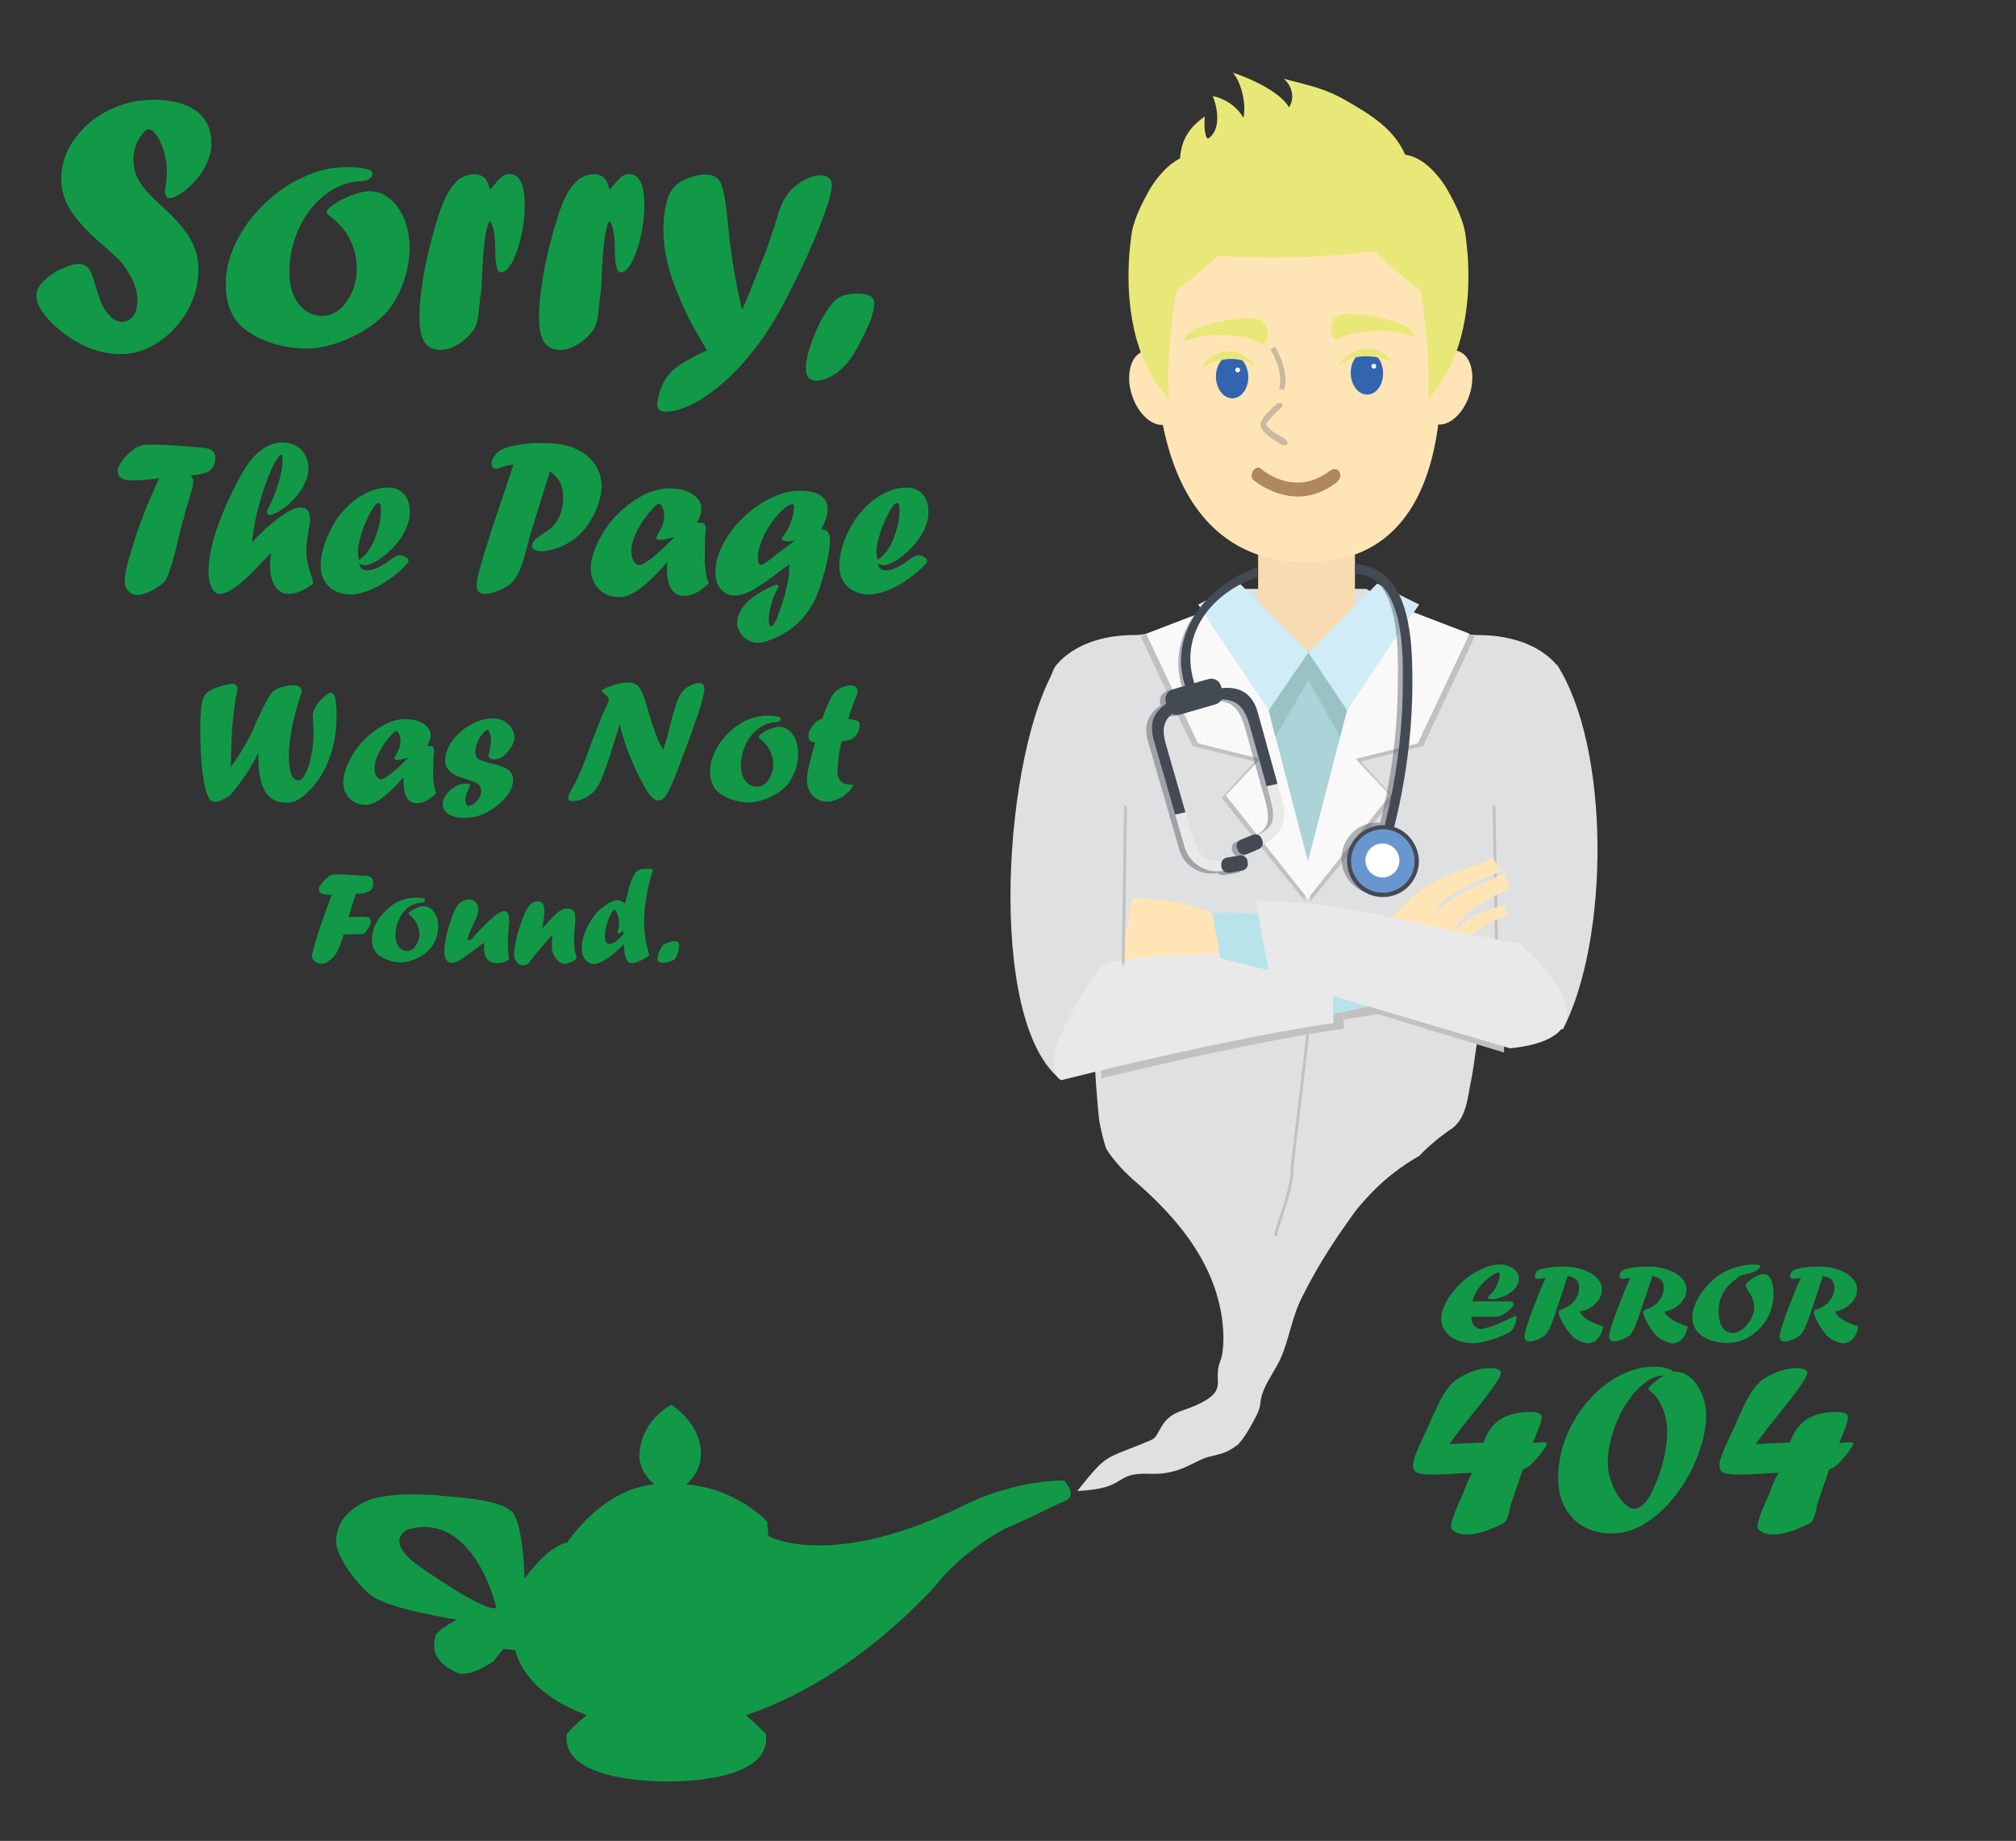 <?xml version="1.0" encoding="utf-8"?>
<!-- Generator: Adobe Illustrator 19.2.1, SVG Export Plug-In . SVG Version: 6.00 Build 0)  -->
<svg version="1.1" id="Layer_1" xmlns="http://www.w3.org/2000/svg" xmlns:xlink="http://www.w3.org/1999/xlink" x="0px" y="0px"
	 viewBox="0 0 760 694" style="enable-background:new 0 0 760 694;" xml:space="preserve">
<rect x="0" y="0" width="760" height="694" fill="#333333" stroke="none"/>
<style type="text/css">
	.st0{fill:#119948;}
	.st1{fill:#DFE0E2;}
	.st2{fill:#C2C1C1;}
	.st3{fill:#F8DBB1;}
	.st4{fill:#ABD3D8;}
	.st5{fill:#CFECF7;}
	.st6{fill:#F9F9FA;}
	.st7{fill:#FFE5B5;}
	.st8{fill:#E9E9EA;}
	.st9{fill:#B8E3EA;}
	.st10{fill:none;stroke:#C2C1C1;stroke-width:1.075;stroke-miterlimit:10;}
	.st11{opacity:0.41;fill:#444A54;}
	.st12{fill:#6897D0;}
	.st13{fill:#444A54;}
	.st14{fill:#FFFFFF;}
	.st15{opacity:0.41;}
	.st16{fill:#E8E879;}
	.st17{fill:#3264AF;}
	.st18{fill:none;stroke:#CCB89F;stroke-width:2;stroke-miterlimit:10;}
	.st19{fill:#CCB89F;}
	.st20{fill:#AF885D;}
	.st21{fill:#99C2C5;}
</style>
<g>
	<g>
		<path class="st0" d="M563.8,496.4l-9.1,0v0.5c0,1,0.3,2,1,2.8c0.7,0.8,1.5,1.3,2.3,1.3c0.9,0,2.1-0.3,3.8-0.8
			c1.6-0.5,3.5-1.3,5.6-2.3l0.9-0.4c0.6-0.3,1-0.5,1.2-0.6c1-0.5,1.6-0.8,1.8-0.8c0.3,0,0.4,0.2,0.4,0.7c0,0.5-0.1,1.1-0.3,1.8
			c-0.2,0.7-0.5,1.3-0.8,1.9c-0.3,0.6-0.7,1-1,1.3c-0.9,0.7-2.6,1.5-4.9,2.4c-2.3,0.9-4.6,1.5-7,2c-0.8,0.1-1.5,0.2-2.2,0.2
			c-2.3,0-4.4-0.4-6.2-1.2c-1.9-0.8-3.4-1.9-4.4-3.3c-1-1.4-1.6-2.9-1.6-4.6c0-1.4,0.3-2.9,1-4.6c0.7-1.7,1.6-3.4,2.9-5
			c1.2-1.7,2.6-3.2,4.2-4.6c1.3-1.2,2.9-2.3,4.5-3.3c1.7-1,3.3-1.7,4.9-2.3c1.6-0.5,3-0.8,4.3-0.8c2.1,0,3.8,0.5,5.3,1.5
			c1.5,1,2.2,2.2,2.2,3.6c0,0.6-0.1,1.3-0.4,2.1c-0.3,0.7-0.6,1.4-1.1,1.9c-0.5,0.6-1.2,1.2-2.1,1.8c-0.9,0.6-1.9,1.1-3.1,1.5
			c-1.4,0.5-2.6,0.7-3.5,0.7s-1.5-0.2-1.5-0.6c0-0.2,0.3-0.6,0.8-1.1c0.6-0.5,1.2-1.1,1.7-1.9c0.5-0.8,1-1.8,1.4-3
			c0.4-1.1,0.6-2,0.6-2.7c0-0.5-0.2-0.8-0.5-0.8c-0.6,0-1.6,0.5-3.1,1.6c-1.5,1.1-2.7,2.2-3.6,3.3c-0.8,1-1.5,2-2,3
			c-0.5,1-0.9,2.1-1.1,3h13.3c1.5,0,2.2,0.3,2.2,1c0,0.6-0.8,1.6-2.4,2.9C566.6,495.8,565.1,496.4,563.8,496.4z"/>
		<path class="st0" d="M582,483.3l0.7-1.5c-0.5,0-1,0.1-1.5,0.2c-0.3,0.1-0.8,0.1-1.4,0.1c-0.8,0-1.2-0.3-1.2-1
			c0-0.3,0.1-0.7,0.3-1.1c0.2-0.4,0.4-0.7,0.7-0.9c0.6-0.5,1.8-0.9,3.7-1.2c1.9-0.3,4-0.4,6.5-0.4c1.9,0,3.7,0.2,5.5,0.7
			c1.7,0.4,3.2,1.1,4.5,1.8c1.3,0.8,2.2,1.7,3,2.7c0.7,1,1.1,2.1,1.1,3.3c0,1.3-0.3,2.5-0.9,3.5c-0.6,1.1-1.5,2-2.6,2.9
			c-0.7,0.5-1.4,1-2.1,1.2c-0.6,0.3-1.6,0.6-2.8,0.9c0.3,0.5,0.6,0.9,0.8,1.2c0.2,0.3,0.6,0.6,1.2,1.1c1.5,1.2,3.6,2.2,6.4,3.1
			c0.1,0.1,0.3,0.1,0.5,0.2c-0.3,1.2-0.6,2.1-0.8,2.7c-0.3,0.6-0.7,1.2-1.2,1.8c-1,1.2-2.3,1.8-3.7,1.8c-0.8,0-1.8-0.3-3-0.8
			c-1.2-0.5-2.1-1.1-2.9-1.8c-0.6-0.6-1.1-1.2-1.6-1.9c-0.5-0.7-1-1.4-1.5-2.2c-0.5-0.8-0.9-1.6-1.3-2.4c-0.4-0.8-0.6-1.5-0.8-2.1
			c0-0.1,0-0.3,0-0.5c0-0.3,0.1-0.5,0.3-0.7c0.2-0.2,0.6-0.3,1.1-0.5c0.7-0.2,1.4-0.5,1.8-0.8c0.5-0.3,1.1-0.7,1.8-1.3
			c0.8-0.8,1.5-1.7,2-2.7c0.5-1,0.7-2.1,0.7-3.2c0-1.3-0.3-2.3-1-3c-0.7-0.7-1.8-1.2-3.3-1.5c-1.4,4.5-2.8,8.7-4.2,12.6l-0.5,1.6
			c-0.9,2.6-1.6,4.5-2.2,5.7c-0.6,1.2-1.2,2.1-1.8,2.6c-0.6,0.5-1.5,1-2.7,1.5c-1.2,0.5-2.2,0.7-2.9,0.7c-1.4,0-2-0.7-2-2
			c0-0.5,0.2-1.5,0.6-2.8c0.4-1.3,1-3,1.7-5.2c0.8-2.1,1.6-4.2,2.5-6.3C580.1,487.6,581,485.5,582,483.3z"/>
		<path class="st0" d="M613.9,483.3l0.7-1.5c-0.5,0-1,0.1-1.5,0.2c-0.3,0.1-0.8,0.1-1.4,0.1c-0.8,0-1.2-0.3-1.2-1
			c0-0.3,0.1-0.7,0.3-1.1c0.2-0.4,0.4-0.7,0.7-0.9c0.6-0.5,1.8-0.9,3.7-1.2c1.9-0.3,4-0.4,6.5-0.4c1.9,0,3.7,0.2,5.5,0.7
			c1.7,0.4,3.2,1.1,4.5,1.8c1.3,0.8,2.2,1.7,3,2.7c0.7,1,1.1,2.1,1.1,3.3c0,1.3-0.3,2.5-0.9,3.5c-0.6,1.1-1.5,2-2.6,2.9
			c-0.7,0.5-1.4,1-2.1,1.2c-0.6,0.3-1.6,0.6-2.8,0.9c0.3,0.5,0.6,0.9,0.8,1.2c0.2,0.3,0.6,0.6,1.2,1.1c1.5,1.2,3.6,2.2,6.4,3.1
			c0.1,0.1,0.3,0.1,0.5,0.2c-0.3,1.2-0.6,2.1-0.8,2.7c-0.3,0.6-0.7,1.2-1.2,1.8c-1,1.2-2.3,1.8-3.7,1.8c-0.8,0-1.8-0.3-3-0.8
			c-1.2-0.5-2.1-1.1-2.9-1.8c-0.6-0.6-1.1-1.2-1.6-1.9c-0.5-0.7-1-1.4-1.5-2.2c-0.5-0.8-0.9-1.6-1.3-2.4c-0.4-0.8-0.6-1.5-0.8-2.1
			c0-0.1,0-0.3,0-0.5c0-0.3,0.1-0.5,0.3-0.7c0.2-0.2,0.6-0.3,1.1-0.5c0.7-0.2,1.4-0.5,1.8-0.8c0.5-0.3,1.1-0.7,1.8-1.3
			c0.8-0.8,1.5-1.7,2-2.7c0.5-1,0.7-2.1,0.7-3.2c0-1.3-0.3-2.3-1-3c-0.7-0.7-1.8-1.2-3.3-1.5c-1.4,4.5-2.8,8.7-4.2,12.6l-0.5,1.6
			c-0.9,2.6-1.6,4.5-2.2,5.7c-0.6,1.2-1.2,2.1-1.8,2.6c-0.6,0.5-1.5,1-2.7,1.5c-1.2,0.5-2.2,0.7-2.9,0.7c-1.4,0-2-0.7-2-2
			c0-0.5,0.2-1.5,0.6-2.8c0.4-1.3,1-3,1.7-5.2c0.8-2.1,1.6-4.2,2.5-6.3C612,487.6,612.9,485.5,613.9,483.3z"/>
		<path class="st0" d="M653.5,482.9c-1.1,1-2,1.8-2.5,2.4c-0.5,0.6-1.1,1.5-1.7,2.7c-0.4,0.9-0.8,1.8-1,2.7
			c-0.2,0.8-0.4,1.9-0.4,3.3c0,1.9,0.2,3.4,0.6,4.7c0.4,1.2,1,2.2,1.8,2.8c0.8,0.6,1.8,1,2.9,1c0.9,0,1.9-0.3,2.9-0.9
			c1-0.6,1.9-1.4,2.6-2.3c0.8-0.9,1.4-2,1.9-3.2c0.5-1.2,0.7-2.3,0.7-3.4c0-2-0.8-4-2.3-6.1c-0.6-0.9-0.9-1.4-0.9-1.8
			c0-0.6,0.4-1.2,1.1-1.8c0.8-0.7,1.8-1.3,2.9-1.9c1.1-0.5,2-0.8,2.6-0.8c0.4,0,0.8,0.1,1.2,0.2c0.4,0.1,0.7,0.3,0.9,0.6
			c0.5,0.5,1,1.3,1.3,2.6c0.3,1.3,0.5,2.6,0.5,4c0,3.4-0.8,6.5-2.4,9.3c-1.6,2.8-3.8,5.1-6.5,6.8c-2.8,1.7-5.7,2.5-8.9,2.5
			c-1.8,0-3.7-0.3-5.5-0.9c-1.8-0.6-3.3-1.4-4.4-2.4c-1.9-1.6-2.9-3.8-2.9-6.4c0-1.5,0.3-3.2,1-4.9c0.7-1.7,1.7-3.4,2.9-5
			c1.2-1.6,2.6-3.1,4.2-4.5c1.6-1.4,3.3-2.4,5-3.2c1.5-0.7,3.2-1.3,5-1.7c1.8-0.4,3.3-0.6,4.7-0.6c1.9,0,2.8,0.2,2.8,0.7
			c0,0.2-0.2,0.5-0.6,0.9c-0.7,0.6-1.4,1-1.9,1.2c-0.5,0.2-1.4,0.5-2.7,0.8c-1.3,0.3-2.3,0.7-2.9,0.9
			C655.2,481.7,654.5,482.2,653.5,482.9z"/>
		<path class="st0" d="M678.2,483.3l0.7-1.5c-0.5,0-1,0.1-1.5,0.2c-0.3,0.1-0.8,0.1-1.4,0.1c-0.8,0-1.2-0.3-1.2-1
			c0-0.3,0.1-0.7,0.3-1.1c0.2-0.4,0.4-0.7,0.7-0.9c0.6-0.5,1.8-0.9,3.7-1.2c1.9-0.3,4-0.4,6.5-0.4c1.9,0,3.7,0.2,5.5,0.7
			c1.7,0.4,3.2,1.1,4.5,1.8c1.3,0.8,2.2,1.7,3,2.7c0.7,1,1.1,2.1,1.1,3.3c0,1.3-0.3,2.5-0.9,3.5c-0.6,1.1-1.5,2-2.6,2.9
			c-0.7,0.5-1.4,1-2.1,1.2c-0.6,0.3-1.6,0.6-2.8,0.9c0.3,0.5,0.6,0.9,0.8,1.2c0.2,0.3,0.6,0.6,1.2,1.1c1.5,1.2,3.6,2.2,6.4,3.1
			c0.1,0.1,0.3,0.1,0.5,0.2c-0.3,1.2-0.6,2.1-0.8,2.7c-0.3,0.6-0.7,1.2-1.2,1.8c-1,1.2-2.3,1.8-3.7,1.8c-0.8,0-1.8-0.3-3-0.8
			c-1.2-0.5-2.1-1.1-2.9-1.8c-0.6-0.6-1.1-1.2-1.6-1.9c-0.5-0.7-1-1.4-1.5-2.2c-0.5-0.8-0.9-1.6-1.3-2.4c-0.4-0.8-0.6-1.5-0.8-2.1
			c0-0.1,0-0.3,0-0.5c0-0.3,0.1-0.5,0.3-0.7c0.2-0.2,0.6-0.3,1.1-0.5c0.7-0.2,1.4-0.5,1.8-0.8c0.5-0.3,1.1-0.7,1.8-1.3
			c0.8-0.8,1.5-1.7,2-2.7c0.5-1,0.7-2.1,0.7-3.2c0-1.3-0.3-2.3-1-3c-0.7-0.7-1.8-1.2-3.3-1.5c-1.4,4.5-2.8,8.7-4.2,12.6l-0.5,1.6
			c-0.9,2.6-1.6,4.5-2.2,5.7c-0.6,1.2-1.2,2.1-1.8,2.6c-0.6,0.5-1.5,1-2.7,1.5c-1.2,0.5-2.2,0.7-2.9,0.7c-1.4,0-2-0.7-2-2
			c0-0.5,0.2-1.5,0.6-2.8c0.4-1.3,1-3,1.7-5.2c0.8-2.1,1.6-4.2,2.5-6.3C676.3,487.6,677.2,485.5,678.2,483.3z"/>
	</g>
	<g>
		<path class="st0" d="M555,555.2l-3.8,0.2c-5.4,0.3-8.8,0.5-10.1,0.5c-2.2,0-4-0.1-5.3-0.3c-1.3-0.2-2.1-0.6-2.5-1.1
			c-0.4-0.5-0.6-1.3-0.6-2.3c0-0.8,0.3-1.9,0.8-3.4c0.5-1.5,1.6-3.9,3.1-7.2c1.3-2.6,2.2-4.7,2.8-6.2c2-4.4,3.5-7.5,4.6-9.4
			c0.4-0.6,0.7-1.1,1-1.5c0.3-0.4,0.6-0.9,1-1.4c1.2-1.6,2.7-2.9,4.4-3.9c3.9-2.3,7.7-3.4,11.2-3.4c2.8,0,4.2,0.6,4.2,1.8
			c0,1.5-3.5,6.6-10.5,15.2c-3.4,4.2-6.4,8-8.9,11.6l12.9-0.6c0.9-2.6,2.1-4.8,3.7-6.5c1.5-1.7,3.5-2.9,5.8-3.8
			c2.3-0.8,5-1.2,8.1-1.2c1.6,0,2.7,0.2,3.3,0.5c0.6,0.3,1,0.8,1,1.5c0,0.6-0.3,1.7-0.8,3.3c-0.6,1.5-1.3,3.4-2.2,5.5l-0.4,0.9
			c0.7-0.1,1.2-0.1,1.5-0.1c0.2,0,0.5,0,0.9-0.1c0.3,0,0.6-0.1,0.9-0.1c0.2,0,0.5,0,0.8,0c0.8,0,1.3,0.2,1.3,0.6
			c0,0.1,0,0.2-0.1,0.3c-0.7,1.3-1.6,2.6-2.8,4.1s-2.3,2.6-3.2,3.5c-0.8,0.8-1.8,1.3-3,1.7c-0.8,2.3-2.3,6.6-4.5,13.1
			c-0.1,0.3-0.2,0.7-0.2,1.1c-0.1,0.5-0.2,0.8-0.2,1c-0.6,2.6-1.3,4.3-2.2,5c-2.9,1.5-5.5,2.6-7.7,3.3c-2.2,0.7-4.4,1.1-6.5,1.1
			c-1.5,0-2.9-0.3-4-0.9c-1.2-0.6-1.8-1.4-1.8-2.2c0-0.8,0.4-2.3,1.2-4.5c0.8-2.2,1.9-4.8,3.4-8C552.8,559.5,554,557,555,555.2z"/>
		<path class="st0" d="M631,517.1h0.6c2,0,3.9,0.8,5.7,2.3c1.8,1.5,3.3,3.6,4.3,6.2c1.1,2.6,1.6,5.3,1.6,8.1c0,2.9-0.5,6.1-1.4,9.6
			c-1,3.5-2.2,6.9-3.8,10.2c-1.6,3.3-3.5,6.4-5.8,9.5c-2.3,3.1-4.6,5.6-7,7.6c-5.7,5-11.6,7.5-17.6,7.5c-4,0-7.5-0.9-10.6-2.6
			c-3.1-1.7-5.4-4.2-7.1-7.3c-1.7-3.2-2.5-6.8-2.5-10.9c0-7.1,1.7-13.9,5.2-20.3c3.4-6.5,8-11.7,13.7-15.8c5.7-4,11.5-6,17.5-6
			C626.6,515.2,629.1,515.8,631,517.1z M626.1,519.3l1-0.5l-0.2-0.2c-2.4,0-4.8,1.1-7.3,3.1c-2.5,2-4.7,4.6-6.7,7.7
			c-2,3.2-3.6,6.7-4.9,10.7c-1.3,4-1.9,7.7-1.9,11.3c0,2.6,0.5,5.2,1.6,7.9c1,2.7,2.4,5,4,6.8c1.6,1.8,3.1,2.7,4.6,2.7
			c1.1,0,2.3-0.7,3.6-2c1.3-1.3,2.4-3.2,3.4-5.6c1.1-2.3,2-4.7,2.8-7.2c0.8-2.5,1.4-5,1.8-7.5c0.4-2.5,0.6-4.7,0.6-6.7
			c0-3.2-0.6-6.2-1.8-9.1c-1.2-2.9-2.8-5-4.7-6.4c-0.4-0.2-0.6-0.4-0.6-0.7C621.4,522.9,623,521.5,626.1,519.3z"/>
		<path class="st0" d="M670.5,555.2l-3.8,0.2c-5.4,0.3-8.8,0.5-10.1,0.5c-2.2,0-4-0.1-5.3-0.3c-1.3-0.2-2.1-0.6-2.5-1.1
			s-0.6-1.3-0.6-2.3c0-0.8,0.3-1.9,0.8-3.4c0.5-1.5,1.6-3.9,3.1-7.2c1.3-2.6,2.2-4.7,2.8-6.2c2-4.4,3.5-7.5,4.6-9.4
			c0.4-0.6,0.7-1.1,1-1.5c0.3-0.4,0.6-0.9,1-1.4c1.2-1.6,2.7-2.9,4.4-3.9c3.9-2.3,7.7-3.4,11.2-3.4c2.8,0,4.2,0.6,4.2,1.8
			c0,1.5-3.5,6.6-10.5,15.2c-3.4,4.2-6.4,8-8.9,11.6l12.9-0.6c0.9-2.6,2.1-4.8,3.7-6.5c1.5-1.7,3.5-2.9,5.8-3.8
			c2.3-0.8,5-1.2,8.1-1.2c1.6,0,2.7,0.2,3.3,0.5c0.6,0.3,1,0.8,1,1.5c0,0.6-0.3,1.7-0.8,3.3c-0.6,1.5-1.3,3.4-2.2,5.5l-0.4,0.9
			c0.7-0.1,1.2-0.1,1.5-0.1c0.2,0,0.5,0,0.9-0.1c0.3,0,0.6-0.1,0.9-0.1c0.2,0,0.5,0,0.8,0c0.8,0,1.3,0.2,1.3,0.6
			c0,0.1,0,0.2-0.1,0.3c-0.7,1.3-1.6,2.6-2.8,4.1c-1.2,1.5-2.3,2.6-3.2,3.5c-0.8,0.8-1.8,1.3-3,1.7c-0.8,2.3-2.3,6.6-4.5,13.1
			c-0.1,0.3-0.2,0.7-0.2,1.1c-0.1,0.5-0.2,0.8-0.2,1c-0.6,2.6-1.3,4.3-2.2,5c-2.9,1.5-5.5,2.6-7.7,3.3c-2.2,0.7-4.4,1.1-6.5,1.1
			c-1.5,0-2.9-0.3-4-0.9c-1.2-0.6-1.8-1.4-1.8-2.2c0-0.8,0.4-2.3,1.2-4.5c0.8-2.2,1.9-4.8,3.4-8C668.2,559.5,669.4,557,670.5,555.2z
			"/>
	</g>
</g>
<path class="st1" d="M526.2,271.7c-10.2,6.6-20.7-2.2-34.4-2.1c-13.7,0.1-17.4,0.2-27.5-6.4c-13.6-1.7-28.4-26.6-46-15
	c0,0-11,93.3-4.6,167c0.2,2.5,0.4,4.9,0.7,7.3C415,426,416,430,417,433c1.3,2.2,2.9,4.1,4.5,6c1.6,1.9,3.4,3.6,5.2,5.3
	C444,459,459,477,461,500c0.3,3.2,0.3,6.3-0.1,9.4c-0.4,3.8-1.6,4.2-1.8,8.1c-0.4,4.9,3,8.7-13.8,14.4c-8.5,2.9-7.7,9.4-11.2,10.9
	c-18.2,7.8-16,4.3-28,19.3c20-1,13-7.1,27.5-6.5c11.5,0.5,16.8-5.2,22.5-6.5c6.5-1.5,7-2,10.6-4.5c2-2.2,3.7-4.9,5.1-7.5
	s3.1-5.3,3.3-7.9c0.6-6.7,5.4-11.7,7.9-17.6c3.1-7.3,4.1-15.3,7.9-22.7c1.4-2.8,2.9-5.6,4.4-8.3c4.6-8.2,9.8-15.9,15.2-23.4
	c2.1-2.8,4.5-5.4,7-8c5-5.1,10.8-9.6,17.6-13.5c1.6-1.7,3.3-3.3,5.2-4.9c1.8-1.6,3.8-3.1,5.9-4.6c7-4,7-13,8.6-19.9
	c0.4-2.4,0.8-4.7,1.1-7.1c10.9-71.7,9-150.7,9-150.7C547.6,236.2,542.2,270.3,526.2,271.7z"/>
<g>
	<path class="st2" d="M506.3,362.1l-87.4,4l-3.8,5.6l0.1,34.8c35.6-8.7,72-16.1,91.4-18.7l0-2.1L506.3,362.1z"/>
	<polygon class="st2" points="506.5,364.7 506.7,384.3 519.4,382.3 567,396.8 567,368.4 	"/>
</g>
<path class="st1" d="M492,222h-22.7c0,0-28.2,17.4-41.4,17.4c-23.2,0-30.5,12.5-30.5,12.5c-14,31.3,22.7,35.1,22.7,35.1
	s34.9-0.4,71.9-0.6V222z"/>
<path class="st1" d="M492,222h23.1c0,0,28.5,17.4,41.8,17.4c23.5,0,30.8,12.5,30.8,12.5c14.1,31.3-23.1,35.1-23.1,35.1
	s-35.7-0.4-72.7-0.6V222z"/>
<path class="st1" d="M586.9,250.5c20.3,31.5,19.8,103.7,2.3,137.5h-22.4l-17.3-103.5L586.9,250.5z"/>
<rect x="474.3" y="190.8" class="st3" width="36.5" height="55.3"/>
<path class="st4" d="M470,237.7c15.9,9.3,30.8,11.1,45.8,0l-22.4,87.6L470,237.7z"/>
<polygon class="st5" points="493.4,246 467.4,220 451.7,227.9 478.3,267.8 "/>
<polygon class="st5" points="493.2,246 519.2,220 535,227.9 507.8,267.8 "/>
<polygon class="st2" points="451.4,231.7 430,239.9 449.5,281.2 473,287.1 460.5,300.8 492,339.8 492,326 476.7,268.8 "/>
<polygon class="st6" points="453.5,230.7 432.1,238.9 451.6,280.2 475.1,286.1 462.1,299.8 493,338.8 493,325 478.3,267.8 "/>
<polygon class="st2" points="534.6,231.7 556,239.9 536.5,281.2 513,287.1 525.5,300.8 494,339.8 494,326 509.3,268.8 "/>
<polygon class="st6" points="532.6,230.7 554,238.9 534.5,280.2 511,286.1 524,299.8 493,338.8 493,325 507.8,267.8 "/>
<path class="st7" d="M456.9,344c-12.2-5.1-26.7-6.1-42.2-5.2l0.3-3.5l7.3,9.8l-26.1-6.7l-0.4,4.2l31.6,5.5l-32-1.3l-0.4,4.2
	l28.3,4.5l-21.1,1.1l0.9,3.3l19.6,0.5l-10.3,2.2l4.3,3.2c6.5-6.6,24.7-5.6,43.5-4.6L456.9,344z"/>
<path class="st1" d="M398.6,250.7c-20.3,31.5-27.2,135.1,1.6,156.5l16.6-11.5l18.5-106.4L398.6,250.7z"/>
<path class="st8" d="M400.1,407.2c38.9-9.8,81.1-18.6,102.6-21.5l0-2.1l-0.3-23.5c-35.2-0.5-71.9-1.5-87.4,4
	C414.9,364.1,388.5,400.9,400.1,407.2z"/>
<polygon class="st9" points="456.9,344 474.3,344.5 478.7,365.9 460.2,361.3 "/>
<polygon class="st9" points="516,379.4 502.7,382.3 502.5,362.7 516,357 "/>
<path class="st10" d="M424.3,303.8c0,0-0.8,56.1-0.9,59.9"/>
<path class="st10" d="M563.2,303.8c0,0,1.1,56.1,1.1,59.9"/>
<path class="st7" d="M512.6,357.6l20.5-20.1c9.5-7.7,14.7-7.8,29.8-13.9l3,4.8c-13.1,5.6-24.7,10.1-24.7,16.8
	c3.8-6.9,14.1-10.5,26-15.9l1.8,5.4c-9.8,5.4-17.8,8.8-20.7,16.5c4.9-5.3,11.3-8.4,18.8-9.8l1.2,3.6c-6.3,2.1-13.1,6.5-20.3,12.5
	l13.9-5.2l-0.4,2.8l-41.4,20.6L512.6,357.6z"/>
<path class="st8" d="M569.3,395.2l-90.6-26.8l-5.3-28.9c37.1,0.4,59.4,9.8,99.3,16.1C572.7,355.6,615.4,390.4,569.3,395.2z"/>
<path class="st11" d="M481.6,304l-2.2-7.8l0.2,0l-7.5-27.1c-0.2-0.7-0.5-1.4-0.7-2.1l0-0.1c0,0,0,0,0,0c-1.9-4.6-5.8-7.6-12.9-6.8
	l-0.3-0.9c-0.6-2-2.7-3.2-4.7-2.6l-13.5,3.9c-2,0.6-3.2,2.7-2.6,4.7l0.2,0.7c-5.6,3.6-6.3,8.6-4.8,13.7l11.8,40.7
	c1.8,6.3,8.2,10,14.5,8.8c0.6,0.6,1.4,0.9,2.3,0.8l4.9-0.8c1.4-0.2,2.3-1.6,2.1-2.9l-0.1-0.7c-0.2-1.4-1.6-2.3-2.9-2.1l-4.9,0.8
	c-0.6,0.1-1.1,0.4-1.5,0.9c-7.4,1.3-9.2-2.6-11.4-9.3l-2.6-9l0,0l-7.2-25c-1.4-4.9-1.9-8.9,2.3-12.2c0.8,0.4,1.8,0.6,2.8,0.3
	l13.5-3.9c0.9-0.3,1.7-0.9,2.2-1.7c7.1-0.1,9.2,4.8,10.8,10.3l6.2,22.3l0,0l1.3,4.6c1.7,6.8,2.3,11.1-4.7,13.9
	c-0.5-0.2-1.2-0.2-1.7,0.1l-4.6,1.9c-1.3,0.5-1.9,2-1.4,3.3l0.3,0.7c0.5,1.3,2,1.9,3.3,1.4l4.6-1.9c0.8-0.3,1.4-1.1,1.5-1.9
	C480.1,316.8,483.4,310.3,481.6,304z"/>
<path class="st11" d="M532.7,322c-0.4-3.6-2.2-6.8-5.1-9c-0.9-0.7-1.8-1.3-2.8-1.7c-2.2-1-4.7-1.4-7.2-1.1c-3.6,0.4-6.8,2.2-9,5.1
	c-4.6,5.9-3.6,14.4,2.3,19c5.9,4.6,14.4,3.6,19-2.3C532.2,329.2,533.2,325.6,532.7,322z"/>
<ellipse transform="matrix(0.619 -0.785 0.785 0.619 -55.886 533.197)" class="st12" cx="521.6" cy="324.2" rx="12.7" ry="12.7"/>
<path class="st13" d="M526.9,312.3c1,0.4,1.9,1,2.8,1.7c2.8,2.2,4.6,5.5,5.1,9s-0.6,7.1-2.8,10c-4.6,5.9-13.2,6.9-19,2.3
	c-5.9-4.6-6.9-13.2-2.3-19l0,0c2.2-2.8,5.5-4.6,9-5.1C522.2,310.9,524.6,311.3,526.9,312.3z M516.4,335.5c2,0.9,4.1,1.2,6.3,1
	c3.2-0.4,6-2,8-4.5c2-2.5,2.9-5.6,2.5-8.8c-0.4-3.2-2-6-4.5-8c-2.5-2-5.6-2.9-8.8-2.5c-3.2,0.4-6,2-8,4.5l0,0
	c-4.1,5.2-3.2,12.7,2,16.8C514.7,334.6,515.5,335.1,516.4,335.5z"/>
<ellipse transform="matrix(0.619 -0.785 0.785 0.619 -56.017 532.929)" class="st14" cx="521.3" cy="324.2" rx="6.4" ry="6.4"/>
<g class="st15">
	<g>
		<path class="st13" d="M449.1,258c-5.6-18.1,5.6-34.6,22.6-40.2l1.3-3c-18,6.3-33.6,24.1-27.4,44.2
			C446.3,261.2,449.8,260.3,449.1,258L449.1,258z"/>
	</g>
</g>
<g class="st15">
	<g>
		<path class="st13" d="M511.5,216.4c16.8,0.4,15.6,30.6,15.4,43.7c-0.2,17-2.5,33.6-6.6,50.1c0.8,0,2.2,0.3,3.6,0.5
			c5.1-20.5,7.3-38.5,6.5-59.6c-0.5-13.9-0.8-35.7-17.4-37.2l1.6,1L511.5,216.4z"/>
	</g>
</g>
<path class="st8" d="M473.1,280l5.7,20.7c1.9,7.4,2.4,11.8-6.7,14.7c0.5,1.2,0.9,2.5,1.5,3.7l1.4-0.4c6.7-1.9,10.6-8.9,8.7-15.6
	l-10.3-37.1C473.4,265.9,471.2,273.4,473.1,280z"/>
<path class="st13" d="M467.7,316.6l4.6-1.9c1.3-0.5,2.8,0.1,3.3,1.4l0.3,0.7c0.5,1.3-0.1,2.8-1.4,3.3L470,322
	c-1.3,0.5-2.8-0.1-3.3-1.4l-0.3-0.7C465.8,318.6,466.4,317.1,467.7,316.6z"/>
<path class="st8" d="M448.1,265.6c-10.5,3.7-10.3,8.8-8.4,15.3l9.8,34c2.4,7.3,4.3,11.3,13.5,8.8c0.3,1.3,0.5,2.6,0.7,3.9l-1.4,0.4
	c-6.7,1.9-13.7-1.9-15.7-8.6l-11.8-40.7c-1.9-6.7,0.9-12.7,12.3-16L448.1,265.6z"/>
<path class="st13" d="M455.9,264.3c10.9-2.5,13.5,3.2,15.4,9.8l6.2,22.3l4.1-0.9l-7.5-27.1c-1.9-6.7-6.9-11.3-18.3-8L455.9,264.3z"
	/>
<path class="st13" d="M448.1,265.9c-10.5,3.7-10.3,8.8-8.4,15.3l7.2,25l-3.9,0.9l-8.1-28.1c-1.9-6.7-0.2-13.2,11.3-16.5L448.1,265.9
	z"/>
<path class="st13" d="M467.4,322.5l-4.9,0.8c-1.4,0.2-2.3,1.6-2.1,2.9l0.1,0.7c0.2,1.4,1.6,2.3,2.9,2.1l4.9-0.8
	c1.4-0.2,2.3-1.6,2.1-2.9l-0.1-0.7C470.1,323.2,468.7,322.2,467.4,322.5z"/>
<path class="st13" d="M442.1,259.9l13.5-3.9c2-0.6,4.1,0.6,4.7,2.6l0.6,2.2c0.6,2-0.6,4.1-2.6,4.7l-13.5,3.9c-2,0.6-4.1-0.6-4.7-2.6
	l-0.6-2.2C438.9,262.6,440.1,260.4,442.1,259.9z"/>
<g>
	<path class="st13" d="M450.1,257c-5.6-18.1,6.9-33.8,23.9-39.4v-3.8c-18,6.3-33.6,24.1-27.4,44.2
		C447.3,260.2,450.8,259.3,450.1,257L450.1,257z"/>
</g>
<path class="st7" d="M540.7,111.1c0,0,19.5,101.5-48.5,100.9c-61.4-0.5-56.2-81.9-56.2-81.9c-3.2-5.1-10.2-36.2,1.5-48.6
	c24.2-25.6,80-38.9,102.5,0.5C543.9,89.2,538.5,100.5,540.7,111.1z"/>
<ellipse transform="matrix(0.31 -0.951 0.951 0.31 237.229 619.332)" class="st7" cx="545.3" cy="146.2" rx="14.4" ry="9.1"/>
<ellipse transform="matrix(0.951 -0.31 0.31 0.951 -23.89 142.119)" class="st7" cx="435.3" cy="146.2" rx="9.1" ry="14.4"/>
<path class="st16" d="M503.9,128c-1.5-0.2-2.5-2.5-2.1-5.1l0,0c0.6-2.6,1.6-3.6,3.4-4.3c8.6-1.4,29.4,3.3,27.7,8.6l0,0
	C528,124.3,511,123.4,503.9,128z"/>
<path class="st16" d="M475.7,129.7c1.5-0.2,2.5-2.5,2.2-5.1l0,0c-0.6-2.6-1.6-3.6-3.4-4.3c-8.6-1.5-29.4,3.1-27.8,8.4l0,0
	C451.7,125.7,468.8,125,475.7,129.7z"/>
<ellipse transform="matrix(1 -2.809821e-002 2.809821e-002 1 -3.746 14.53)" class="st17" cx="515.1" cy="140.6" rx="6.1" ry="8.1"/>
<ellipse transform="matrix(1 -2.809805e-002 2.809805e-002 1 -3.806 13.103)" class="st17" cx="464.3" cy="142" rx="6.1" ry="8.1"/>
<ellipse transform="matrix(1 -2.804769e-002 2.804769e-002 1 -3.666 14.574)" class="st14" cx="517.7" cy="138" rx="0.9" ry="0.9"/>
<ellipse transform="matrix(1 -2.810200e-002 2.810200e-002 1 -3.733 13.163)" class="st14" cx="466.4" cy="139.4" rx="0.9" ry="0.9"/>
<path class="st18" d="M479.8,131.2c0,0,5.5,8.7,3.3,15.6"/>
<g>
	<path class="st19" d="M482.4,167.2c-4.6-2.8-7.1-5-7.2-6.8c-0.2-1.8,1.8-4.4,5.9-7.9c1.7-1.4,3.4,0,1.7,1.4c-2.1,1.8-4.4,4.3-5.6,6
		c1.5,2.5,4.2,3.8,6.7,5.2C486.7,166.9,485.2,168.9,482.4,167.2z"/>
</g>
<path class="st16" d="M505,137.1c0,0,8.7-11.9,19.5-1.5c0,0,0.2,0.8-0.3,0.6c-2.5-0.9-11.5-4.3-18.3,1
	C505.4,137.6,504.8,137.5,505,137.1z"/>
<path class="st16" d="M473,137.4c0,0-9.6-11.2-19.5,0c0,0-0.1,0.8,0.3,0.6c2.4-1.1,11.1-5.2,18.3-0.4
	C472.7,137.9,473.3,137.7,473,137.4z"/>
<g>
	<path class="st20" d="M475.4,176.7c0.5,0.5,12.5,10.9,25.8,0.9c3.3-2.5,5.9,1.8,2.5,4.4c-16.1,12.2-31-1-31.2-1.1
		C470.5,179,473.4,174.9,475.4,176.7z"/>
</g>
<path class="st16" d="M450.9,94.3c0,0-17.9-2.5-6.1-30.4c-0.3-8.4,1.5-14.5,9.4-20c-0.5,4.8,0.4,9.1,1.5,8.2
	c4.6-3.4,3.4-11.2,1.5-15.9c4,0.8,9,3.6,11.5,8.2c1.2-4.2-0.4-12.9-3.9-17c11.9,4,19.4,9.5,21.1,13.1c2.3-3.3,1.3-8-1.9-10.8
	c10.6,2.8,15.6,3.6,24.5,8.8c8,4.9,27.3,14.3,22.5,37.1c-0.5,2.3-0.9,0.1-1.9,2.6c0,0,5.7,11.2-6.8,15.4
	C508.9,98,450.6,98.2,450.9,94.3z"/>
<path class="st16" d="M538.3,150.4c0,0,1.5-15.2-2.8-40.9c0,0-39.8-29.7-16.8-26.5c2,0.3-2.7-20.2,4.7-23.6
	c12.3-5.7,22.1,11.9,22.1,11.9c3.7,6.5,6.6,12.7,7.1,18.4C552.5,89.7,559.3,128.3,538.3,150.4z"/>
<path class="st16" d="M440.7,150.4c0,0-1.5-15.2,2.8-40.9c0,0,39.8-29.7,16.8-26.5c-2,0.3,2.7-20.2-4.7-23.6
	c-12.3-5.7-22.1,11.9-22.1,11.9c-3.7,6.5-6.6,12.7-7.1,18.4C426.5,89.7,419.7,128.3,440.7,150.4z"/>
<g>
	<path class="st13" d="M510.8,216.3c19,0.8,18.2,30.6,18,43.7c-0.2,17-2.5,33.8-6.6,50.3c-0.6,2.3,2.9,3.2,3.5,1
		c5.1-20.5,7.4-41.5,6.6-62.6c-0.5-13.9-3.3-35.2-21.5-36l0.1,3.4L510.8,216.3z"/>
</g>
<polygon class="st21" points="493.2,246 478.3,267.8 480.8,277.8 493.2,256.5 505.2,277.8 507.8,267.8 "/>
<path class="st10" d="M493,389.9c0,0-0.7,6-1.7,14.7c-0.3,2.9-0.7,6.1-1.1,9.4c-0.7,5.7-1.4,11.5-2.1,17.3c-0.3,2.9-0.7,5.8-1,8.7
	c0,6.8-2.3,13-4.4,19.4c-0.7,2.1-1.4,4.3-1.9,6.5"/>
<path class="st0" d="M401.3,558.2c-5.3-0.2-11.3,0.8-16,1.7c-2.7,0.6-5.3,1.3-7.7,2c-7.2,2.2-12.4,4.7-12.4,4.7
	c-51.5,26-75.5,12.5-75.5,12.5l0,0l-0.5-5.5c0,0-11.5-12.5-30.5-14c3-2.5,6-7,5.5-13c-1-10-9-15.5-11-17c0,0-10.5,5-12,17
	c-1,6,2.5,10.5,5.5,13c-6.5,0.5-20,4-33,22c0,0,0.5,0.5,1,0.5c-1-0.5-1.5-0.5-1.5-0.5c-7.5,2.5-13.5,11-15.5,13.5c0-5-1-21-4.5-25
	c-4.5-4.5-18-5.5-24.5-6c-8-1-24-1.5-31,2c-9.5,4.5-11,11-11,15.5c0.5,6,8.5,16.5,13.5,20c6.5,5,32,9,32,9s-7.5,4-8,6
	c-2.5,8.5,4,12,8,14c5.5,2,14-4.5,14-4.5l3.5-4.5l4.5,0.5c3.5,12.5,15,20,27,24.5c-4.5,3.5-7.5,7-7.5,7c-2.5,17,30.5,18,37.5,18
	s40-0.5,37.5-18c0,0-3-3-7.5-7c42-14,72-49.5,72-49.5c6.3-7.8,14-13.6,20.2-17.6c2.1-1.3,4-2.4,5.6-3.3c8.1-3.2,15.1-7.2,23-10.6
	C406.1,563.7,401.3,558.2,401.3,558.2z M158.2,590.6c-14-10-4.5-14-4.5-14c24.5-7,33,28,33,28l0.5,1.5
	C184.7,607.6,172.7,600.6,158.2,590.6z"/>
<path class="st0" d="M33.7,87.8c-3.9-3.9-6.6-7.4-8.2-10.5c-1.6-3.1-2.4-6.3-2.4-9.8c0-5.3,1.6-10.2,4.8-14.8s7.5-8.3,12.8-11
	c5.4-2.7,11.1-4.1,17.3-4.1c7,0,12.3,1.5,16.1,4.3c3.8,2.9,5.6,7,5.6,12.3c0,2.5-0.7,5.2-2,7.9s-3.2,5.3-5.6,7.6
	c-1.6,1.6-3.1,2.9-4.6,3.7c-1.4,0.8-2.6,1.3-3.5,1.3c-1.2,0-1.8-0.9-1.8-2.7c0,0,0.1-0.7,0.3-2.1c0.3-2.1,0.4-4,0.4-5.7
	c0-2.4-0.4-4.7-1.1-7.1c-0.7-2.4-1.6-4.4-2.7-6c-1.1-1.6-2.2-2.4-3.2-2.4c-0.5,0-1.1,0.4-1.7,1.2c-1.2,1.3-2.2,2.8-2.9,4.7
	c-0.7,1.9-1,3.6-1,5.3c0,2,0.3,3.9,0.9,5.7c0.6,1.7,1.6,3.5,3.1,5.3c1.5,1.8,3.4,3.8,5.8,6c3.8,3.4,6.7,6.4,8.8,9
	c2.1,2.6,3.6,5.2,4.5,7.7c1,2.6,1.4,5.3,1.4,8.3c0,5.3-1.4,10.3-4.1,15.2c-2.8,4.9-6.4,8.8-11,11.9c-4.6,3-9.3,4.5-14.1,4.5
	c-4.6,0-9.1-1-13.5-3c-4.4-2-8.5-4.8-12.4-8.6c-4-3.9-6-7.4-6-10.5c0-1.9,0.9-3.7,2.7-5.4c1.8-1.8,4-3.4,6.7-4.6
	c2.7-1.3,4.9-1.9,6.7-1.9c1,0,1.9,0.3,2.7,0.8c0.7,0.5,1.4,1.4,1.9,2.7c0.6,1.2,1.1,2.9,1.7,5.1c0.9,3,1.7,5.3,2.4,6.8
	c0.7,1.5,1.7,2.9,3.1,4.4c1.4,1.4,2.8,2,4.3,2c1.8,0,3.2-0.7,4.3-2.1c1-1.4,1.6-3.4,1.6-5.9c0-3.9-1.4-7.8-4.1-11.7
	c-0.8-1.3-1.7-2.5-2.7-3.5c-1-1-3.1-3-6.4-5.9C37.5,91.3,35.9,89.9,33.7,87.8z"/>
<path class="st0" d="M130.3,63c6.7,0,10.1,0.8,10.1,2.4c0,1.8-1.5,2.8-4.6,2.9c-3.7,0.2-7.1,1.3-10.3,3.1c-3.2,1.9-6,4.4-8.5,7.6
	c-2.5,3.2-4.4,6.8-5.8,10.9c-1.4,4-2.1,8.3-2.1,12.8c0,4.9,1.2,8.9,3.5,11.9c2.3,3,5.3,4.5,9,4.5c3.4,0,6.5-1.8,9-5.3
	s3.9-7.7,3.9-12.4c0-3.8-0.8-7.5-2.4-10.8c-1.6-3.4-4-6.2-7-8.5c-1.3-1-2-1.8-2-2.2c0-0.6,0.9-1.6,2.8-2.9c2.1-1.4,4.4-2.6,7-3.5
	c2.6-1,4.8-1.4,6.5-1.4c2,0,4,0.5,5.8,1.6c1.8,1.1,3.5,2.6,4.9,4.6c1.4,2,2.5,4.2,3.2,6.8c0.7,2.6,1.1,5.3,1.1,8.2
	c0,4.8-0.9,9.5-2.7,14.2c-1.8,4.7-4.2,8.5-7.1,11.4c-3.8,3.7-8.4,6.7-13.8,9c-5.4,2.3-10.5,3.5-15.3,3.5c-4.7,0-9.4-0.8-14-2.4
	c-4.6-1.6-8.3-3.8-11-6.5c-3.6-3.6-5.4-8.8-5.4-15.4c0-5.3,1.3-10.5,3.9-15.8c2.6-5.3,6.1-10,10.5-14.3c4.4-4.3,9.3-7.7,14.6-10.1
	C119.5,64.3,124.9,63,130.3,63z"/>
<path class="st0" d="M181.3,110.7l-0.3,1.4c0,0.8-0.1,1.9-0.3,3.3c-0.2,2.2-0.4,4-0.7,5.4c-0.3,1.4-0.8,2.6-1.4,3.5
	c-0.6,0.9-1.5,1.9-2.6,3c-3.3,3-6.6,4.6-10,4.6c-2.7,0-4.7-1-6-3c-1.3-2-1.9-5.2-1.9-9.6c0-3.5,0.4-7.9,1.2-13.1
	c0.8-5.2,1.8-9.8,2.9-14l0.5-1.8c0-0.3,0.1-0.8,0.4-1.7c1.7-6.2,3.2-10.7,4.6-13.7c1.4-3,3.1-5.4,5.1-7.2c1.8-1.4,3.8-2.1,6-2.1
	c3.2,0,5.2,1.9,5.8,5.8c0.6-0.5,1.2-1.2,1.8-1.9c1.3-1.6,2.3-2.6,3.1-3.2c0.7-0.5,1.6-0.8,2.5-0.8c3.9,0,5.8,3.9,5.8,11.6
	c0,4.2-0.5,8.3-1.4,12.2c-0.9,3.9-2.1,7.2-3.4,9.6c-1.4,2.5-2.8,3.7-4.1,3.7c-1.5,0-2.2-2.8-2.2-8.5c0-3-0.2-5.3-0.5-7s-0.9-3-1.6-4
	c-1.4,2.5-2.2,8.3-2.7,17.4C181.7,106,181.5,109.3,181.3,110.7z"/>
<path class="st0" d="M226.4,110.7l-0.3,1.4c0,0.8-0.1,1.9-0.3,3.3c-0.2,2.2-0.4,4-0.7,5.4c-0.3,1.4-0.8,2.6-1.4,3.5
	c-0.6,0.9-1.5,1.9-2.6,3c-3.3,3-6.6,4.6-10,4.6c-2.7,0-4.7-1-6-3c-1.3-2-1.9-5.2-1.9-9.6c0-3.5,0.4-7.9,1.2-13.1
	c0.8-5.2,1.8-9.8,2.9-14l0.5-1.8c0-0.3,0.1-0.8,0.4-1.7c1.7-6.2,3.2-10.7,4.6-13.7c1.4-3,3.1-5.4,5.1-7.2c1.8-1.4,3.8-2.1,6-2.1
	c3.2,0,5.2,1.9,5.8,5.8c0.6-0.5,1.2-1.2,1.8-1.9c1.3-1.6,2.3-2.6,3.1-3.2c0.7-0.5,1.6-0.8,2.5-0.8c3.9,0,5.8,3.9,5.8,11.6
	c0,4.2-0.5,8.3-1.4,12.2c-0.9,3.9-2.1,7.2-3.4,9.6c-1.4,2.5-2.8,3.7-4.1,3.7c-1.5,0-2.2-2.8-2.2-8.5c0-3-0.2-5.3-0.5-7s-0.9-3-1.6-4
	c-1.4,2.5-2.2,8.3-2.7,17.4C226.8,106,226.6,109.3,226.4,110.7z"/>
<path class="st0" d="M292.1,84.8l0.9-2.9c1.2-4.5,3-8,5.4-10.5c1.5-1.5,3.3-2.8,5.3-3.8c2-1,3.8-1.5,5.4-1.5c3,0,4.5,1.3,4.5,3.8
	c0,1.3-0.4,3.2-1.2,5.9c-0.8,2.7-1.9,5.7-3.2,9.1c-1.3,3.4-2.9,7.1-4.7,11.1c-1.8,4-3.8,8.2-6,12.4c-3.9,8.1-7.9,14.9-12,20.5
	c-2.9,4-5.9,7.5-8.8,10.6c-3,3.1-6.1,5.8-9.4,8.3c-3.3,2.4-6.4,4.3-9.3,5.5c-2.9,1.2-5.6,1.9-8.1,1.9c-2,0-3.1-0.9-3.1-2.7
	c0-1.4,0.3-3.1,1-5c0.6-1.9,1.5-3.8,2.7-5.5c1.2-1.6,2.8-3.1,4.6-4.3c2.4-1.6,5.8-3.5,10.4-5.6c-2.7-4.6-4.8-8.2-6.2-10.9
	c-1.4-2.7-3-6-4.6-10c-3.7-8.8-5.6-16.9-5.6-24.1c0-5.5,0.7-9.9,2-13.4c1.2-2.9,3.5-5,6.7-6.3c2.6-1,5-1.6,7.1-1.6
	c2.9,0,4.9,1.1,5.9,3.4c1,2.2,1.9,7.5,2.7,15.7c0.8,8.8,2.1,17.6,4,26.2c0.3,1.3,0.7,3.1,1.1,5.4h0.3c1.2-2.7,2.6-5.9,4-9.7
	c0.5-1.1,2-5.1,4.8-12C290.1,90.7,291.3,87.4,292.1,84.8z"/>
<path class="st0" d="M307.8,143.5c-2.7,0-4-1.5-4-4.6c0-3.2,1.1-7.4,3.2-12.6c2.1-5.2,4.4-9.1,6.8-12c1.1-1.3,2.4-2.2,3.8-2.8
	c1.4-0.5,3.3-0.8,5.7-0.8c4.2,0,6.3,1.2,6.3,3.7v0.3c-0.3,3-1.2,6-2.8,9.2c-1.8,3.9-3.4,7-4.7,9.1c-1.3,2.1-2.6,3.9-4,5.2
	c-1.5,1.6-3.2,2.9-5,3.8C311.2,143,309.4,143.5,307.8,143.5z"/>
<path class="st0" d="M68.7,197l-0.4,1.8c-0.1,0.6-0.3,1.1-0.4,1.6c-0.1,0.4-0.2,0.8-0.3,1.1c-0.1,0.3-0.1,0.6-0.2,1
	c-2,8.5-3.6,13.8-4.8,15.9c-0.6,0.9-1.4,1.8-2.5,2.5c-3.5,2.3-6.2,3.4-8.2,3.4c-1.4,0-2.5-0.5-3.5-1.5s-1.4-2.3-1.4-3.7
	c0-2.7,1.2-7.7,3.6-15c0.7-2.3,1.4-4.3,2-6c0.6-1.7,1.3-3.6,2.2-5.8c0.8-2.2,1.8-4.4,2.9-6.9c1.1-2.4,1.8-4.1,2.3-5.1
	c-3.6,0.5-7.1,0.8-10.5,0.8c-3.4,0-5.1-1.2-5.1-3.6c0-1.5,1.1-3.4,3.3-5.8c1.5-1.5,2.9-2.6,4.1-3.2c1.3-0.6,2.8-0.9,4.6-0.9
	c1.2,0,2.7,0,4.8,0.1c2,0.1,4.8,0.2,8.4,0.5l1.2,0.1l1.1,0.1c3,0.2,5,0.4,6,0.6c1,0.2,1.8,0.6,2.5,1.3c0.6,0.6,0.8,1.4,0.8,2.2
	c0,0.9-0.2,1.8-0.5,2.7c-0.3,0.9-0.8,1.6-1.3,2c-0.7,0.8-2.6,1.4-5.8,1.9c-0.3,0-0.6,0-0.9,0.1l-0.8,0.2c0.7,0.7,1,1.4,1,2.2
	c0,0.8-0.4,2.4-1.2,5c-0.2,0.6-0.8,2.7-1.8,6.3l-0.6,2.5L68.7,197z"/>
<path class="st0" d="M106.5,173.6v-0.7c0-1-0.1-1.5-0.4-1.5c-0.4,0-0.9,0.6-1.7,1.7c-0.8,1.1-1.4,2.3-2,3.7c-1.5,3.4-2.9,7.1-4,10.9
	s-2.1,7.7-2.7,11.5c-0.2,1.5-0.5,3.1-0.7,4.8l0.2,0.2c2.8-2.8,4.8-4.9,6.2-6c1.4-1.2,3.1-2.5,5.3-4.1c2.7-1.9,4.9-2.8,6.7-2.8
	c1.1,0,2,0.4,2.6,1.2c0.6,0.8,0.9,1.9,0.9,3.4c0,0.8-0.2,2-0.5,3.6c-0.6,3.3-0.9,6-0.9,8.2c0,1,0.1,2.1,0.2,3.2
	c0.1,0.9,0.6,2.7,1.4,5.3c0.6,2,1,3.2,1,3.4c0,0.4-0.5,0.9-1.4,1.4c-2.9,1.9-5.6,2.9-8.1,2.9c-2,0-3.6-1-4.9-2.9
	c-1.3-2-1.9-4.5-1.9-7.7c0-1.2,0.1-2.7,0.4-4.5l-0.2-0.2c-3.9,4-6.5,6.8-7.9,8.2c-4.9,4.7-8.7,7.1-11.3,7.1c-1.2,0-2.2-0.8-3-2.4
	c-0.8-1.6-1.2-3.7-1.2-6.3c0-5.6,1.7-12.7,5.2-21.3c1.4-3.4,2.8-6.6,4.4-9.7c1.5-3.1,3-5.7,4.4-8c1-1.6,2.1-2.9,3.2-4.1
	c1.1-1.2,2.2-2.2,3.4-2.9c1.1-0.8,2.3-1.4,3.5-1.8c1.2-0.4,2.4-0.6,3.6-0.6c3,0,5.4,0.9,7.2,2.7s2.8,4.2,2.8,7c0,2-0.6,4.1-1.7,6.3
	c-1.1,2.2-2.7,4.4-4.8,6.4c-1.3,1.3-2.8,2.4-4.4,3.4c-1.6,1-2.9,1.5-3.8,1.5c-0.3,0-0.5-0.1-0.7-0.3c-0.2-0.2-0.3-0.4-0.3-0.7
	c0-0.4,0.4-1.3,1.1-2.7c0.8-1.5,1.6-3.4,2.4-5.6c0.8-2.2,1.4-4.3,1.8-6.2C106.3,176.6,106.5,174.9,106.5,173.6z"/>
<path class="st0" d="M135.4,212.5c0.3,1.7,1.4,2.5,3.2,2.5c2.1,0,4.8-1.2,8.1-3.6c1.9-1.4,3.2-2.1,3.9-2.1c0.8,0,1.6,0.2,2.3,0.7
	c0.7,0.4,1.1,0.9,1.1,1.4c0,0.5-0.4,1.1-1.2,1.9c-1.5,1.5-3.1,2.9-5,4.3c-1.9,1.4-3.7,2.6-5.5,3.5c-1.8,0.9-3.5,1.7-5.3,2.2
	c-1.8,0.5-3.3,0.8-4.7,0.8c-3.4,0-6.2-1-8.3-3c-2.1-2-3.1-4.6-3.1-7.9c0-2.5,0.5-5.3,1.6-8.5c1.1-3.2,2.6-6.1,4.4-8.9
	c2.2-3.2,4.9-5.9,8-8.1c3.9-2.6,7.7-3.9,11.3-3.9c2.6,0,4.6,0.8,6.1,2.5c1.5,1.6,2.2,3.9,2.2,6.8c0,2.2-0.6,4.6-1.8,7
	c-1.2,2.4-2.9,4.8-5.2,7c-1.9,1.9-3.7,3.3-5.5,4.4c-1.8,1-3.4,1.6-4.7,1.6C136.6,212.9,136,212.8,135.4,212.5z M135.3,211.1
	c1.3-0.9,2.2-1.7,2.9-2.6c1.5-1.8,2.6-3.8,3.4-6.2c0.6-1.5,1.1-3.2,1.5-5.1c0.4-1.9,0.5-3.6,0.5-5.3c0-1.5-0.3-2.3-1-2.3
	c-0.9,0-2.2,1.9-4.1,5.8c-1.1,2.3-2,4.7-2.6,7c-0.7,2.3-1,4.3-1,6C135,209.2,135.1,210.1,135.3,211.1z"/>
<path class="st0" d="M193.1,176.6l0.6-1.4c-0.9,0-1.7,0.1-2.3,0.2c-0.6,0.2-1.4,0.4-2.2,0.7c-1,0.4-1.8,0.6-2.2,0.6
	c-0.5,0-0.9-0.2-1.2-0.5c-0.3-0.4-0.5-0.8-0.5-1.3c0-1.1,0.4-2.2,1.3-3.3c0.9-1.1,1.9-2,3.2-2.4c1.7-0.7,3.8-1.2,6.4-1.6
	c2.6-0.4,5.2-0.6,7.8-0.6c2.9,0,5.5,0.2,7.8,0.6c2.3,0.4,4.3,1.1,6.1,2c1.8,0.9,3.4,2,4.7,3.4c1.4,1.4,2.4,2.9,3.1,4.7
	c0.7,1.8,1.1,3.7,1.1,5.7c0,1.8-0.4,3.9-1.1,6.1c-0.7,2.3-1.7,4.5-3,6.6c-1.3,2.2-2.7,4-4.3,5.5c-1.8,1.7-4.1,3.2-6.8,4.4
	c-2.7,1.2-5.2,1.8-7.5,1.8c-1,0-1.8-0.2-2.5-0.5c-0.7-0.3-1.1-0.8-1.1-1.3c0-0.8,0.3-1.5,0.9-2.2c0.6-0.7,1.6-1.5,3.2-2.5
	c1.3-0.8,2.6-1.7,3.7-2.8c1.4-1.5,2.4-3.1,3-4.8c0.6-1.7,1-3.7,1-6.1c0-2.3-0.4-4.2-1.2-5.7c-0.8-1.6-2-3-3.8-4.2l-5.7,18.4l-1,3.2
	c-0.4,1.3-1,3.4-1.8,6.5c-1.4,5.3-2.6,9-3.8,11.1c-0.5,0.9-1.2,1.8-2,2.7c-1.3,1.2-3,2.2-5,3c-2,0.9-3.8,1.3-5.2,1.3
	c-1,0-1.7-0.3-2.3-0.8c-0.6-0.6-0.8-1.4-0.8-2.4c0-1.1,0.3-2.8,0.8-5c0.6-2.2,1.7-6.1,3.5-11.7l0.7-2.3l0.8-2.5L193.1,176.6z"/>
<path class="st0" d="M251.6,212v0.2l-0.2-0.2c-2.6,3-4.9,5.5-7.1,7.4c-2.1,1.9-4.1,3.4-5.9,4.3c-1.8,1-3.5,1.4-5,1.4
	c-3.1,0-5.6-1-7.7-3.1c-2-2.1-3-4.7-3-7.9c0-2,0.5-4.3,1.5-6.9c1-2.7,2.4-5.3,4.1-7.9c2.9-4.2,6.5-7.7,10.9-10.7
	c4.5-3,8.9-4.5,13.1-4.5c3.5,0,6.4,0.7,8.7,2.2s3.4,3.3,3.4,5.5c0,1.6-0.6,3.4-1.7,5.2c1.5,0,2.4,0.2,2.8,0.5
	c0.4,0.3,0.6,1.1,0.6,2.2c0-0.1-0.1,0.5-0.2,1.7c-0.2,2.7-0.2,5.3-0.2,7.7c0,1.2,0,2.2,0,2.8c0,0.6,0.1,1.4,0.2,2.2
	c0.1,0.8,0.2,1.5,0.2,2c0.2,1.3,0.6,2.6,1.1,3.8c-1.7,1.6-3.2,2.8-4.8,3.6c-1.5,0.8-3.1,1.1-4.6,1.1c-4.2,0-6.4-3.6-6.4-10.7
	C251.5,213.1,251.5,212.4,251.6,212z M254.1,202.5l-0.8,0.2c-2,0.6-3.4,0.8-4.3,0.8c-1.1,0-1.6-0.3-1.6-0.8c0-0.2,0.2-0.7,0.7-1.5
	c1.5-2.3,2.3-4.5,2.3-6.6c0-1.2-0.2-2.3-0.6-3.2c-0.4-1-0.9-1.5-1.4-1.5c-0.4,0-1.1,0.5-2,1.4c-2.6,2.8-4.6,5.6-6.1,8.6
	c-1.5,2.9-2.3,5.5-2.3,7.8c0,1.5,0.3,2.8,0.9,3.8c0.6,1,1.4,1.5,2.3,1.5c0.8,0,2.3-0.9,4.5-2.6c2.2-1.7,4.7-4,7.4-6.8l1.1-0.9
	L254.1,202.5z"/>
<path class="st0" d="M297.6,212.7l-1.1,0.8c-0.1,0.1-0.2,0.2-0.4,0.3c-0.2,0.1-0.4,0.3-0.7,0.5c-4.8,3.7-8.5,6.3-11.2,7.9
	c-2.7,1.5-5.1,2.3-7.1,2.3c-2.2,0-4-0.8-5.4-2.4c-1.4-1.6-2-3.8-2-6.5c0-3.4,1-6.9,2.9-10.5c1.9-3.6,4.4-7,7.6-10
	c3.1-3,6.6-5.5,10.3-7.3c3.7-1.8,7.4-2.8,10.9-2.8c3.4,0,6.1,0.6,7.9,1.8c1.8,1.2,2.7,3,2.7,5.3c0,2-0.8,4.4-2.4,7.4
	c1.1,0.1,2,0.4,2.5,1.1c0.5,0.6,0.8,1.6,0.8,2.9c0,2.2-0.4,5.1-1.3,9c-0.9,3.8-2,7.4-3.2,10.7c-1.5,4.1-3.8,7.7-6.6,10.7
	c-2.2,2.3-4.9,4.3-8.1,5.9c-3.2,1.6-6,2.5-8.3,2.5c-1.9,0-3.7-0.8-5.2-2.3c-1.5-1.5-2.3-3.3-2.3-5.2c0-1.3,0.3-2.6,1-4
	c0.7-1.4,1.5-2.6,2.6-3.6c2.2-2.2,5.3-4.2,9.5-6.2c0.8-0.4,1.4-0.6,1.8-0.6c0.2,0,0.3,0.1,0.5,0.2c0.1,0.1,0.2,0.3,0.2,0.5
	c0,0.2-0.2,0.6-0.5,1.1c-0.8,1.4-1.6,3.2-2.2,5.4c-0.6,2.2-1,4.1-1,5.7c0,1.9,0.3,2.8,0.9,2.8c0.3,0,0.7-0.3,1.1-1
	c0.5-0.7,0.9-1.4,1.2-2.3c2.3-6,3.8-11.5,4.5-16.5C297.4,215.3,297.5,214.1,297.6,212.7z M299.7,203.8v0.2l-0.2-0.2
	c-0.2,0.1-0.4,0.1-0.7,0.1c-0.5,0.1-1.2,0.1-2,0.1c-1.4,0-2.1-0.3-2.1-0.8c0-0.3,0.2-0.6,0.5-1c1-1.2,2-2.7,2.7-4.7
	c0.8-1.9,1.2-3.7,1.3-5.3c0-0.4,0-0.7,0.1-1c0-0.1,0-0.2,0.1-0.3c0-0.1,0-0.2,0-0.2c0-0.4-0.3-0.6-0.8-0.6c-1.1,0-2.7,1.2-5,3.5
	c-1.4,1.5-2.7,3.3-4,5.3c-1.2,2-2.2,4.1-2.9,6.1c-0.7,2-1,3.9-1,5.5c0,1.6,0.4,2.4,1.2,2.4c0.8,0,2.7-1.3,5.8-3.9
	C294.2,207.9,296.5,206.1,299.7,203.8z"/>
<path class="st0" d="M330.9,212.5c0.3,1.7,1.4,2.5,3.2,2.5c2.1,0,4.8-1.2,8.1-3.6c1.9-1.4,3.2-2.1,3.9-2.1c0.8,0,1.6,0.2,2.3,0.7
	c0.7,0.4,1.1,0.9,1.1,1.4c0,0.5-0.4,1.1-1.2,1.9c-1.5,1.5-3.1,2.9-5,4.3c-1.9,1.4-3.7,2.6-5.5,3.5c-1.8,0.9-3.5,1.7-5.3,2.2
	c-1.8,0.5-3.3,0.8-4.7,0.8c-3.4,0-6.2-1-8.3-3c-2.1-2-3.1-4.6-3.1-7.9c0-2.5,0.5-5.3,1.6-8.5c1.1-3.2,2.6-6.1,4.4-8.9
	c2.2-3.2,4.9-5.9,8-8.1c3.9-2.6,7.7-3.9,11.3-3.9c2.6,0,4.6,0.8,6.1,2.5c1.5,1.6,2.2,3.9,2.2,6.8c0,2.2-0.6,4.6-1.8,7
	c-1.2,2.4-2.9,4.8-5.2,7c-1.9,1.9-3.7,3.3-5.5,4.4c-1.8,1-3.4,1.6-4.7,1.6C332.2,212.9,331.5,212.8,330.9,212.5z M330.8,211.1
	c1.3-0.9,2.2-1.7,2.9-2.6c1.5-1.8,2.6-3.8,3.4-6.2c0.6-1.5,1.1-3.2,1.5-5.1c0.4-1.9,0.5-3.6,0.5-5.3c0-1.5-0.3-2.3-1-2.3
	c-0.9,0-2.2,1.9-4.1,5.8c-1.1,2.3-2,4.7-2.6,7c-0.7,2.3-1,4.3-1,6C330.5,209.2,330.6,210.1,330.8,211.1z"/>
<path class="st0" d="M97.8,283.3h-0.1c-1.7,3.3-3.4,6.2-5.2,9c-2.2,3.2-4,5.6-5.4,7.1c-0.8,0.8-1.8,1.4-3,2
	c-1.2,0.6-2.2,0.9-3.1,0.9c-0.2,0-0.5-0.1-0.9-0.2c-0.4-0.1-0.6-0.3-0.9-0.6c-1.1-1.2-2-4.3-2.7-9.2c-0.7-4.9-1-10.9-1-18
	c0-5.7,0.4-9.5,1.3-11.4c0.3-0.8,0.8-1.5,1.5-2c0.7-0.5,1.6-1,2.9-1.5c1.1-0.5,2.3-0.8,3.5-1.1c1.2-0.3,2.2-0.5,2.9-0.5
	c0.6,0,1.1,0.2,1.4,0.5c0.4,0.3,0.5,0.7,0.5,1.3c0,0.2,0,0.5-0.1,0.9c-0.5,2-0.9,4.9-1.3,8.5c-0.3,2.4-0.5,4.4-0.6,5.9
	c-0.1,1.5-0.2,3.6-0.3,6.2c-0.1,2.6-0.1,5.2-0.2,7.8l0.1,0.1c1-1.3,2-2.8,3.1-4.5c0.4-0.7,0.8-1.3,1.1-1.8c0.4-0.6,0.8-1.2,1.2-2
	c1-1.8,1.9-3.5,2.7-5.2c0.4-0.8,0.7-1.6,1-2.4c3.3-7.3,5.6-11.5,6.9-12.6c0.6-0.5,1.7-1.1,3.3-1.5c1.6-0.5,3.1-0.7,4.4-0.7
	c0.8,0,1.5,0.2,2.1,0.6c0.5,0.4,0.8,0.9,0.8,1.5c0,0.6-0.3,1.7-0.9,3.4c-1.1,3.3-2,6.9-2.8,10.7c-0.7,3.9-1.1,7.4-1.1,10.4
	c0,6.2,1.2,9.3,3.6,9.3c0.7,0,1.4-0.5,2.1-1.6c0.7-1,1.3-2.4,1.8-4c0.5-1.6,0.9-3.5,1.3-5.6c0.3-2.1,0.5-4.3,0.5-6.6
	c0-1.3-0.1-2.9-0.2-4.8c0-0.5-0.1-1-0.1-1.4c0-2.4,1.3-4.8,3.9-7.2c1.3-1.2,2.2-1.9,2.9-1.9c1.5,0,2.2,2.8,2.2,8.5
	c0,4-0.4,7.9-1.3,11.5c-1.1,4.4-2.6,8.2-4.5,11.2c-1,1.7-2.2,3.3-3.6,4.8c-1.4,1.5-2.7,2.8-4.1,3.7c-1.7,1.2-3.5,1.8-5.5,1.8
	c-3.6,0-6.2-1.4-7.9-4.2c-1.7-2.8-2.6-7.1-2.6-12.8V283.3z"/>
<path class="st0" d="M152.1,293.1v0.1l-0.1-0.1c-2,2.4-3.9,4.3-5.6,5.8c-1.7,1.5-3.2,2.6-4.7,3.4c-1.4,0.8-2.7,1.1-3.9,1.1
	c-2.4,0-4.4-0.8-6-2.4c-1.6-1.6-2.4-3.7-2.4-6.2c0-1.5,0.4-3.4,1.2-5.5c0.8-2.1,1.9-4.2,3.2-6.2c2.3-3.3,5.1-6.1,8.6-8.4
	c3.6-2.4,7-3.6,10.3-3.6c2.8,0,5.1,0.6,6.9,1.7c1.8,1.1,2.7,2.6,2.7,4.3c0,1.3-0.4,2.6-1.3,4.1c1.2,0,1.9,0.1,2.2,0.4
	c0.3,0.2,0.5,0.8,0.5,1.7c0-0.1-0.1,0.4-0.2,1.3c-0.1,2.1-0.2,4.2-0.2,6c0,1,0,1.7,0,2.2c0,0.5,0.1,1.1,0.1,1.7
	c0.1,0.7,0.1,1.2,0.2,1.6c0.2,1,0.5,2,0.8,3c-1.3,1.3-2.6,2.2-3.7,2.8c-1.2,0.6-2.4,0.9-3.6,0.9c-3.3,0-5-2.8-5-8.4
	C152,293.9,152,293.4,152.1,293.1z M154,285.6l-0.6,0.2c-1.6,0.4-2.7,0.7-3.4,0.7c-0.8,0-1.3-0.2-1.3-0.7c0-0.2,0.2-0.6,0.5-1.2
	c1.2-1.8,1.8-3.6,1.8-5.2c0-0.9-0.2-1.8-0.5-2.6c-0.3-0.8-0.7-1.2-1.1-1.2c-0.3,0-0.9,0.4-1.6,1.1c-2,2.2-3.6,4.4-4.8,6.7
	c-1.2,2.3-1.8,4.4-1.8,6.2c0,1.2,0.2,2.2,0.7,3s1.1,1.2,1.8,1.2c0.6,0,1.8-0.7,3.5-2c1.7-1.3,3.7-3.1,5.8-5.3l0.9-0.7L154,285.6z"/>
<path class="st0" d="M176.3,303.9c1.3-0.1,2.4-0.7,3.5-1.9c1.1-1.2,1.6-2.5,1.6-3.9c0-1-0.3-1.7-0.9-2.3c-0.7-0.7-2.2-1.3-4.5-2
	c-3.5-1-5.7-2.1-6.7-3.4c-1-1-1.5-2.2-1.5-3.6c0-2.5,0.9-5,2.7-7.5c1.8-2.5,4.1-4.5,7-6.1c2.8-1.6,5.7-2.4,8.5-2.4
	c1.4,0,2.7,0.3,3.9,1c1.2,0.7,2.2,1.5,2.9,2.6c0.7,1.1,1.1,2.2,1.1,3.5c0,1.2-0.4,2.5-1.2,3.8c-0.8,1.3-1.8,2.4-2.9,3.3
	c-1.2,0.9-2.3,1.3-3.4,1.3c-0.6,0-1.1-0.1-1.6-0.4c-0.4-0.3-0.7-0.5-0.7-0.8c0-0.3,0.1-0.7,0.3-1.3c0.5-1.9,0.7-3.5,0.7-4.9
	c0-1.4-0.4-2.7-1.2-3.9c-1.1,0.7-1.8,1.3-2.1,1.8c-0.8,1-1.5,2-1.9,3.3c-0.5,1.2-0.7,2.4-0.7,3.5c0,0.8,0.2,1.4,0.5,1.9
	c0.4,0.5,0.9,0.9,1.8,1.2s2,0.7,3.7,1.1c2.8,0.7,4.7,1.3,5.8,2c0.3,0.2,0.7,0.5,1.2,0.9c0.8,0.9,1.2,2,1.2,3.5c0,1.5-0.5,3-1.4,4.5
	c-0.9,1.5-2.4,3.1-4.3,4.7c-2.1,1.8-4.2,3-6.2,3.8c-2.1,0.8-4.3,1.1-6.8,1.1c-2.4,0-4.3-0.5-5.7-1.4c-1.4-1-2.1-2.3-2.1-3.9
	c0-1.2,0.5-2.4,1.4-3.6c0.9-1.2,2-2.2,3.4-2.9c1.4-0.8,2.7-1.1,4-1.1c1,0,1.5,0.2,1.5,0.7c0,0.2-0.1,0.6-0.4,1.1
	c-0.8,1.5-1.3,2.9-1.3,4.2C175.3,302.2,175.6,303.1,176.3,303.9z"/>
<path class="st0" d="M220.4,287.1l2.2-6.2l3.1-7.9c1.1-2.8,2-5.1,2.9-6.7c0.6-1.2,0.9-2,0.9-2.5c0-0.6-0.5-1.3-1.5-2.1
	c-0.7-0.5-1-0.9-1-1.2c0-0.4,0.7-0.9,2-1.4c1.2-0.5,2.5-0.9,4-1.3c1.5-0.4,2.7-0.5,3.6-0.5c1.8,0,3.2,0.5,4.1,1.5
	c1.1,1.1,2.4,4.5,4,10.3c0.6,2.3,1.4,4.6,2.2,6.8c0.8,2.2,1.4,3.8,2,4.7c0.2,0.3,0.6,1,1.2,2c0.7-2.3,1.6-5.3,2.5-9
	c1.4-5.8,2.7-9.8,3.9-11.8c0.4-0.7,0.8-1.2,1.3-1.7c0.9-0.8,1.8-1.5,2.9-1.9c1-0.4,2.1-0.7,3.1-0.7c0.6,0,1.1,0.2,1.3,0.5
	c0.2,0.3,0.4,0.9,0.4,1.8c0,0.6,0,1.1-0.1,1.4c-0.2,1.1-0.6,2.6-1.1,4.4c-0.5,1.8-1.3,4.1-2.3,6.9c-1,2.8-2.2,6.2-3.7,10.2l-0.5,1.2
	c-0.2,0.5-0.3,0.9-0.5,1.3c-2.6,7.4-4.6,12.1-6,14.3c-0.3,0.5-0.6,0.9-1,1.3c-0.7,0.7-1.3,1-2,1c-1.7,0-3.5-1.8-5.4-5.3
	c-3.5-6.4-6.3-12.9-8.3-19.7c-0.4-1.3-0.7-2.4-0.9-3.6h-0.1l-3.9,12.4c0,0.2-0.1,0.5-0.3,0.8c-0.1,0.3-0.2,0.7-0.3,1
	c-0.1,0.2-0.2,0.5-0.3,0.8c-0.1,0.3-0.2,0.5-0.3,0.7c-0.7,2.2-1.3,3.8-1.8,4.9c-0.5,1.1-0.9,2-1.4,2.7c-0.4,0.7-1,1.4-1.7,2.2
	c-1.1,1-2.3,1.8-3.7,2.4s-2.7,0.9-4,0.9c-1.1,0-1.7-0.4-1.7-1.3c0-0.7,0.5-1.8,1.5-3.5c1.1-1.9,2.4-4.5,3.8-7.8
	C219.6,288.9,219.9,288.1,220.4,287.1z"/>
<path class="st0" d="M289.4,269.8c3.2,0,4.9,0.4,4.9,1.1c0,0.9-0.7,1.3-2.2,1.4c-1.8,0.1-3.4,0.6-4.9,1.5c-1.5,0.9-2.9,2.1-4.1,3.6
	c-1.2,1.5-2.1,3.3-2.8,5.2c-0.7,1.9-1,4-1,6.1c0,2.4,0.6,4.3,1.7,5.7c1.1,1.4,2.6,2.2,4.3,2.2c1.6,0,3.1-0.8,4.3-2.5
	c1.2-1.7,1.9-3.7,1.9-5.9c0-1.8-0.4-3.6-1.2-5.2c-0.8-1.6-1.9-3-3.4-4.1c-0.6-0.5-0.9-0.9-0.9-1.1c0-0.3,0.4-0.8,1.3-1.4
	c1-0.7,2.1-1.2,3.4-1.7s2.3-0.7,3.1-0.7c1,0,1.9,0.3,2.8,0.8c0.9,0.5,1.7,1.2,2.3,2.2c0.7,0.9,1.2,2,1.5,3.3
	c0.4,1.2,0.5,2.5,0.5,3.9c0,2.3-0.4,4.6-1.3,6.8c-0.9,2.2-2,4.1-3.4,5.5c-1.8,1.8-4,3.2-6.6,4.3c-2.6,1.1-5,1.7-7.3,1.7
	c-2.3,0-4.5-0.4-6.7-1.2c-2.2-0.8-4-1.8-5.3-3.1c-1.7-1.7-2.6-4.2-2.6-7.4c0-2.5,0.6-5,1.9-7.6c1.2-2.5,2.9-4.8,5-6.9
	c2.1-2.1,4.5-3.7,7-4.9C284.2,270.4,286.8,269.8,289.4,269.8z"/>
<path class="st0" d="M310,271l0.1-0.4c1.4-4,2.7-6.9,3.7-8.5c0.5-0.8,1.2-1.5,2.1-2.1c1.7-1.1,3.3-1.6,4.7-1.6c0.9,0,1.5,0.2,2,0.6
	c0.5,0.4,0.7,1,0.7,1.7c0,0.5-0.3,1.5-1,3.1c-1.1,2.6-1.9,5-2.5,7.2c0.4,0,0.7,0.1,1.1,0.2c1.3,0.2,2.2,0.4,2.6,0.7s0.6,0.7,0.6,1.4
	c0,1.2-0.3,2.2-0.9,3.2c-0.6,1-1.4,1.7-2.3,2.2c-0.7,0.3-1.9,0.5-3.5,0.7c-0.3,0.8-0.6,2-0.9,3.5c-0.2,1.3-0.4,3.1-0.6,5.4
	c-0.1,0.8-0.2,1.6-0.2,2.4c0,3.4,1.7,5.1,5,5.1h0.2h0.1c0.4,0,0.6,0.1,0.6,0.2c0,0.3-0.4,0.9-1.1,1.8c-0.7,0.8-1.6,1.6-2.4,2.2
	c-1,0.7-2,1.2-3.1,1.6c-1.1,0.4-2.2,0.6-3.1,0.6c-2.3,0-4.1-0.8-5.6-2.3c-1.4-1.5-2.1-3.6-2.1-6.1c0-1.1,0.2-2.5,0.6-4.3
	c0.4-1.8,1-4.1,1.8-7.1c0.1-0.5,0.3-1.1,0.4-1.6c0.2-0.6,0.2-0.9,0.3-1c-0.9,0-1.5-0.2-1.9-0.6c-0.4-0.3-0.6-0.9-0.6-1.7
	c0-1.4,0.5-2.7,1.6-3.9C307.4,272.1,308.6,271.3,310,271z"/>
<path class="st0" d="M124.5,338.8l0.6-1.4c-1.8,0-3.1-0.2-3.8-0.5c-0.7-0.3-1.1-0.9-1.1-1.6c0-0.6,0.3-1.3,0.8-1.9
	c0.6-0.8,1.2-1.5,1.8-2.1c0.7-0.6,1.3-1.1,1.8-1.4c0.5-0.2,1.1-0.3,2-0.3c2,0,4.3,0.1,6.9,0.3c0.6,0,1.1,0.1,1.5,0.1
	c0.4,0,0.8,0,1.3,0.1c1.1,0,1.8,0,2.1,0.1c0.3,0,0.6,0.1,1,0.3c0.3,0.1,0.5,0.2,0.7,0.4c0.4,0.4,0.6,1.1,0.6,2
	c0,1.7-0.6,2.8-1.8,3.2c-0.7,0.3-1.3,0.5-1.8,0.6c-0.6,0.1-1.5,0.2-3,0.3l-2.7,8.7c1.3,0,2.3,0,3-0.1c0.5,0,1.2,0,2.2,0
	c1.2,0,2,0.1,2.5,0.4c0.5,0.3,0.7,0.7,0.7,1.3c0,0.5-0.2,1.2-0.7,2.1c-0.5,0.9-1,1.7-1.5,2.2c-0.3,0.3-0.6,0.4-1.1,0.5
	c-0.5,0.1-1.3,0.1-2.4,0.1h-0.3h-0.6c-1.1,0-2.3,0-3.7,0.1c-0.7,2.5-1.4,4.4-2,5.7c-0.6,1.3-1.4,2.4-2.3,3.3c-0.6,0.6-1.3,1.1-2,1.5
	s-1.3,0.5-1.9,0.5c-1,0-1.9-0.3-2.6-0.9s-1.1-1.2-1.1-2c0-0.9,0.8-3.8,2.3-8.5C121.4,347.2,123,342.8,124.5,338.8z"/>
<path class="st0" d="M156.6,338.4c2.4,0,3.6,0.3,3.6,0.9c0,0.7-0.5,1-1.6,1c-1.3,0.1-2.5,0.5-3.7,1.1c-1.1,0.7-2.2,1.6-3,2.7
	c-0.9,1.2-1.6,2.5-2.1,3.9c-0.5,1.4-0.7,3-0.7,4.6c0,1.8,0.4,3.2,1.2,4.3c0.8,1.1,1.9,1.6,3.2,1.6c1.2,0,2.3-0.6,3.2-1.9
	s1.4-2.8,1.4-4.4c0-1.4-0.3-2.7-0.9-3.9c-0.6-1.2-1.4-2.2-2.5-3.1c-0.5-0.4-0.7-0.6-0.7-0.8c0-0.2,0.3-0.6,1-1
	c0.7-0.5,1.6-0.9,2.5-1.3s1.7-0.5,2.3-0.5c0.7,0,1.4,0.2,2.1,0.6c0.7,0.4,1.2,0.9,1.7,1.6c0.5,0.7,0.9,1.5,1.2,2.4
	c0.3,0.9,0.4,1.9,0.4,2.9c0,1.7-0.3,3.4-1,5.1c-0.7,1.7-1.5,3-2.6,4.1c-1.4,1.3-3,2.4-4.9,3.2c-1.9,0.8-3.8,1.3-5.5,1.3
	c-1.7,0-3.4-0.3-5-0.9c-1.7-0.6-3-1.4-4-2.3c-1.3-1.3-2-3.1-2-5.5c0-1.9,0.5-3.8,1.4-5.7c0.9-1.9,2.2-3.6,3.8-5.1s3.3-2.8,5.2-3.6
	C152.7,338.8,154.6,338.4,156.6,338.4z"/>
<path class="st0" d="M182.5,355.3l-0.4,0.3c-0.1,0-0.6,0.5-1.6,1.2c-2,1.5-3.6,2.7-4.8,3.6c-1.3,0.9-2.3,1.5-3.2,2
	c-0.8,0.4-1.5,0.6-2.1,0.6c-0.9,0-1.6-0.4-2.1-1.1c-0.5-0.7-0.8-1.7-0.8-2.8c0-2,0.3-4.2,0.9-6.8c0.6-2.6,1.4-5.2,2.4-7.7
	c1.1-2.8,2.4-4.5,4-5.1c0.6-0.2,1.2-0.4,2-0.4c1,0,1.9,0.3,2.5,1c0.6,0.6,1,1.5,1,2.5c0,0.7-0.1,1.5-0.4,2.3
	c-0.2,0.8-0.6,1.7-1.2,2.9l-0.3,0.7c-1.4,3-2.1,4.8-2.1,5.4c0,0.4,0.1,0.6,0.4,0.6c0.2,0,0.6-0.2,1-0.5s1-1,1.8-1.9
	c0.5-0.6,1.2-1.4,2.2-2.3l0.9-0.9l0.8-0.8c1.6-1.6,3-2.8,4-3.5c1-0.7,1.9-1.1,2.6-1.1c1.3,0,2,1.1,2,3.4c0,0.5-0.1,1.3-0.2,2.5
	c-0.2,2.3-0.3,4.3-0.3,6c0,0.3,0,0.6,0,0.9c0,0.3,0,0.6,0,1c0.1,1.1,0.2,1.9,0.2,2.5l0.2,1.4c0,0.5-0.4,0.9-1.3,1.3
	c-0.9,0.4-1.9,0.6-3.1,0.6c-1.1,0-2-0.2-2.7-0.6s-1.3-1-1.7-1.8c-0.4-0.8-0.6-1.8-0.6-3c0-0.1,0-0.4,0-0.8
	C182.4,356.4,182.5,355.9,182.5,355.3z"/>
<path class="st0" d="M204.4,350.1l1.5-1.7c1.5-1.6,2.7-2.9,3.5-3.7c0.9-0.8,1.7-1.4,2.3-1.7c0.7-0.4,1.4-0.5,2.1-0.5
	c1.2,0,2,0.3,2.4,0.9c0.5,0.6,0.7,1.7,0.7,3.2c0,0.6-0.1,1.6-0.2,2.8c-0.2,1.6-0.3,3.2-0.3,4.6c0,1.6,0.1,2.9,0.2,4
	c0.1,0.6,0.3,1.2,0.5,1.9c0.2,0.6,0.2,1,0.2,1.2c0,0.3-0.1,0.5-0.3,0.6c-0.5,0.4-1.2,0.8-2,1.1s-1.5,0.5-2.1,0.5
	c-0.9,0-1.8-0.3-2.5-1s-1.3-1.5-1.8-2.6s-0.6-2.4-0.6-3.8c0-0.9,0.1-2.1,0.3-3.3l-0.1-0.1c-0.7,0.8-1.3,1.4-1.7,1.9
	c-0.4,0.5-0.8,0.9-1.2,1.3c-1.8,2.1-3.4,4-4.6,5.6c-0.5,0.7-0.9,1.2-1.3,1.7c-0.6,0.6-1.3,0.9-2.1,0.9c-1,0-1.9-0.4-2.5-1.2
	c-0.7-0.8-1-1.8-1-3c0-0.8,0.1-1.7,0.3-2.8c0.2-1.1,0.4-2.3,0.7-3.6c0.3-1.3,0.7-2.6,1.1-3.9c0.4-1.3,0.9-2.6,1.4-3.8
	c0.7-2,1.7-3.6,2.7-4.7c0.7-0.7,1.6-1.1,2.7-1.1c1.7,0,2.5,1.1,2.5,3.3C205.3,344.7,205,347,204.4,350.1L204.4,350.1z"/>
<path class="st0" d="M235.7,340.6l0.2-1c0.5-2.2,1-4,1.4-5.4c0.4-1.4,0.8-2.5,1.3-3.5c0.4-1,0.9-1.6,1.3-2.1
	c0.7-0.7,1.9-1.1,3.7-1.1c0.8,0,1.4,0,1.7,0.1c0.4,0.1,0.7,0.2,0.9,0.4c-0.8,2.4-1.3,4.2-1.6,5.5c-0.3,1.2-0.6,2.9-1,5
	c-0.6,3.5-0.8,6.6-0.8,9.4c0,1.8,0.2,3.7,0.5,5.7c0.3,2,0.8,4.2,1.5,6.6c-0.9,0.6-1.7,1.1-2.5,1.5c-0.8,0.4-1.5,0.8-2.2,1
	s-1.3,0.4-1.9,0.4c-0.9,0-1.6-0.5-2-1.4c-0.3-0.8-0.5-1.4-0.6-1.8s-0.3-1.8-0.5-3.9c-2.2,2.3-4.3,4.1-6.3,5.4c-2,1.3-3.6,2-4.8,2
	c-1.4,0-2.5-0.6-3.4-1.7c-0.9-1.1-1.3-2.6-1.3-4.3c0-1.6,0.3-3.3,1-5.3c0.7-1.9,1.6-3.8,2.8-5.6c0.8-1.2,1.6-2.2,2.4-3
	c0.8-0.8,1.8-1.6,2.8-2.3c1.9-1.2,3.5-1.9,4.7-1.9C233.6,339.4,234.5,339.8,235.7,340.6z M235,352.2v-1.4c-0.8,0.7-1.4,1.1-1.9,1.1
	c-0.2,0-0.3-0.1-0.3-0.3c0-0.1,0-0.3,0.1-0.6c0.3-1,0.5-1.9,0.5-2.8c0-1.3-0.3-2.7-0.9-4.1c-0.2-0.7-0.5-1.1-0.9-1.1
	c-0.2,0-0.3,0.1-0.4,0.2c-0.5,0.6-1,1.5-1.5,2.6c-0.5,1.1-0.9,2.4-1.2,3.7c-0.3,1.3-0.5,2.5-0.5,3.5c0,1.9,0.6,2.9,1.8,2.9
	c0.6,0,1.4-0.3,2.4-1C233.1,354.2,234,353.3,235,352.2z"/>
<path class="st0" d="M250.1,363c-1.5,0-2.2-0.5-2.2-1.5c0-0.3,0.1-0.8,0.2-1.4c0.2-0.6,0.3-1.1,0.5-1.5c0.5-1.1,0.9-1.8,1.3-2.2
	c0.5-0.4,1.2-0.8,2.1-1.1c0.9-0.3,1.8-0.5,2.5-0.5c1,0,1.5,0.6,1.5,1.8c0,1.1-0.3,2.5-1,4c-0.2,0.5-0.4,0.8-0.6,1
	c-0.2,0.2-0.6,0.4-1.1,0.6C252.1,362.7,251,363,250.1,363z"/>
</svg>
